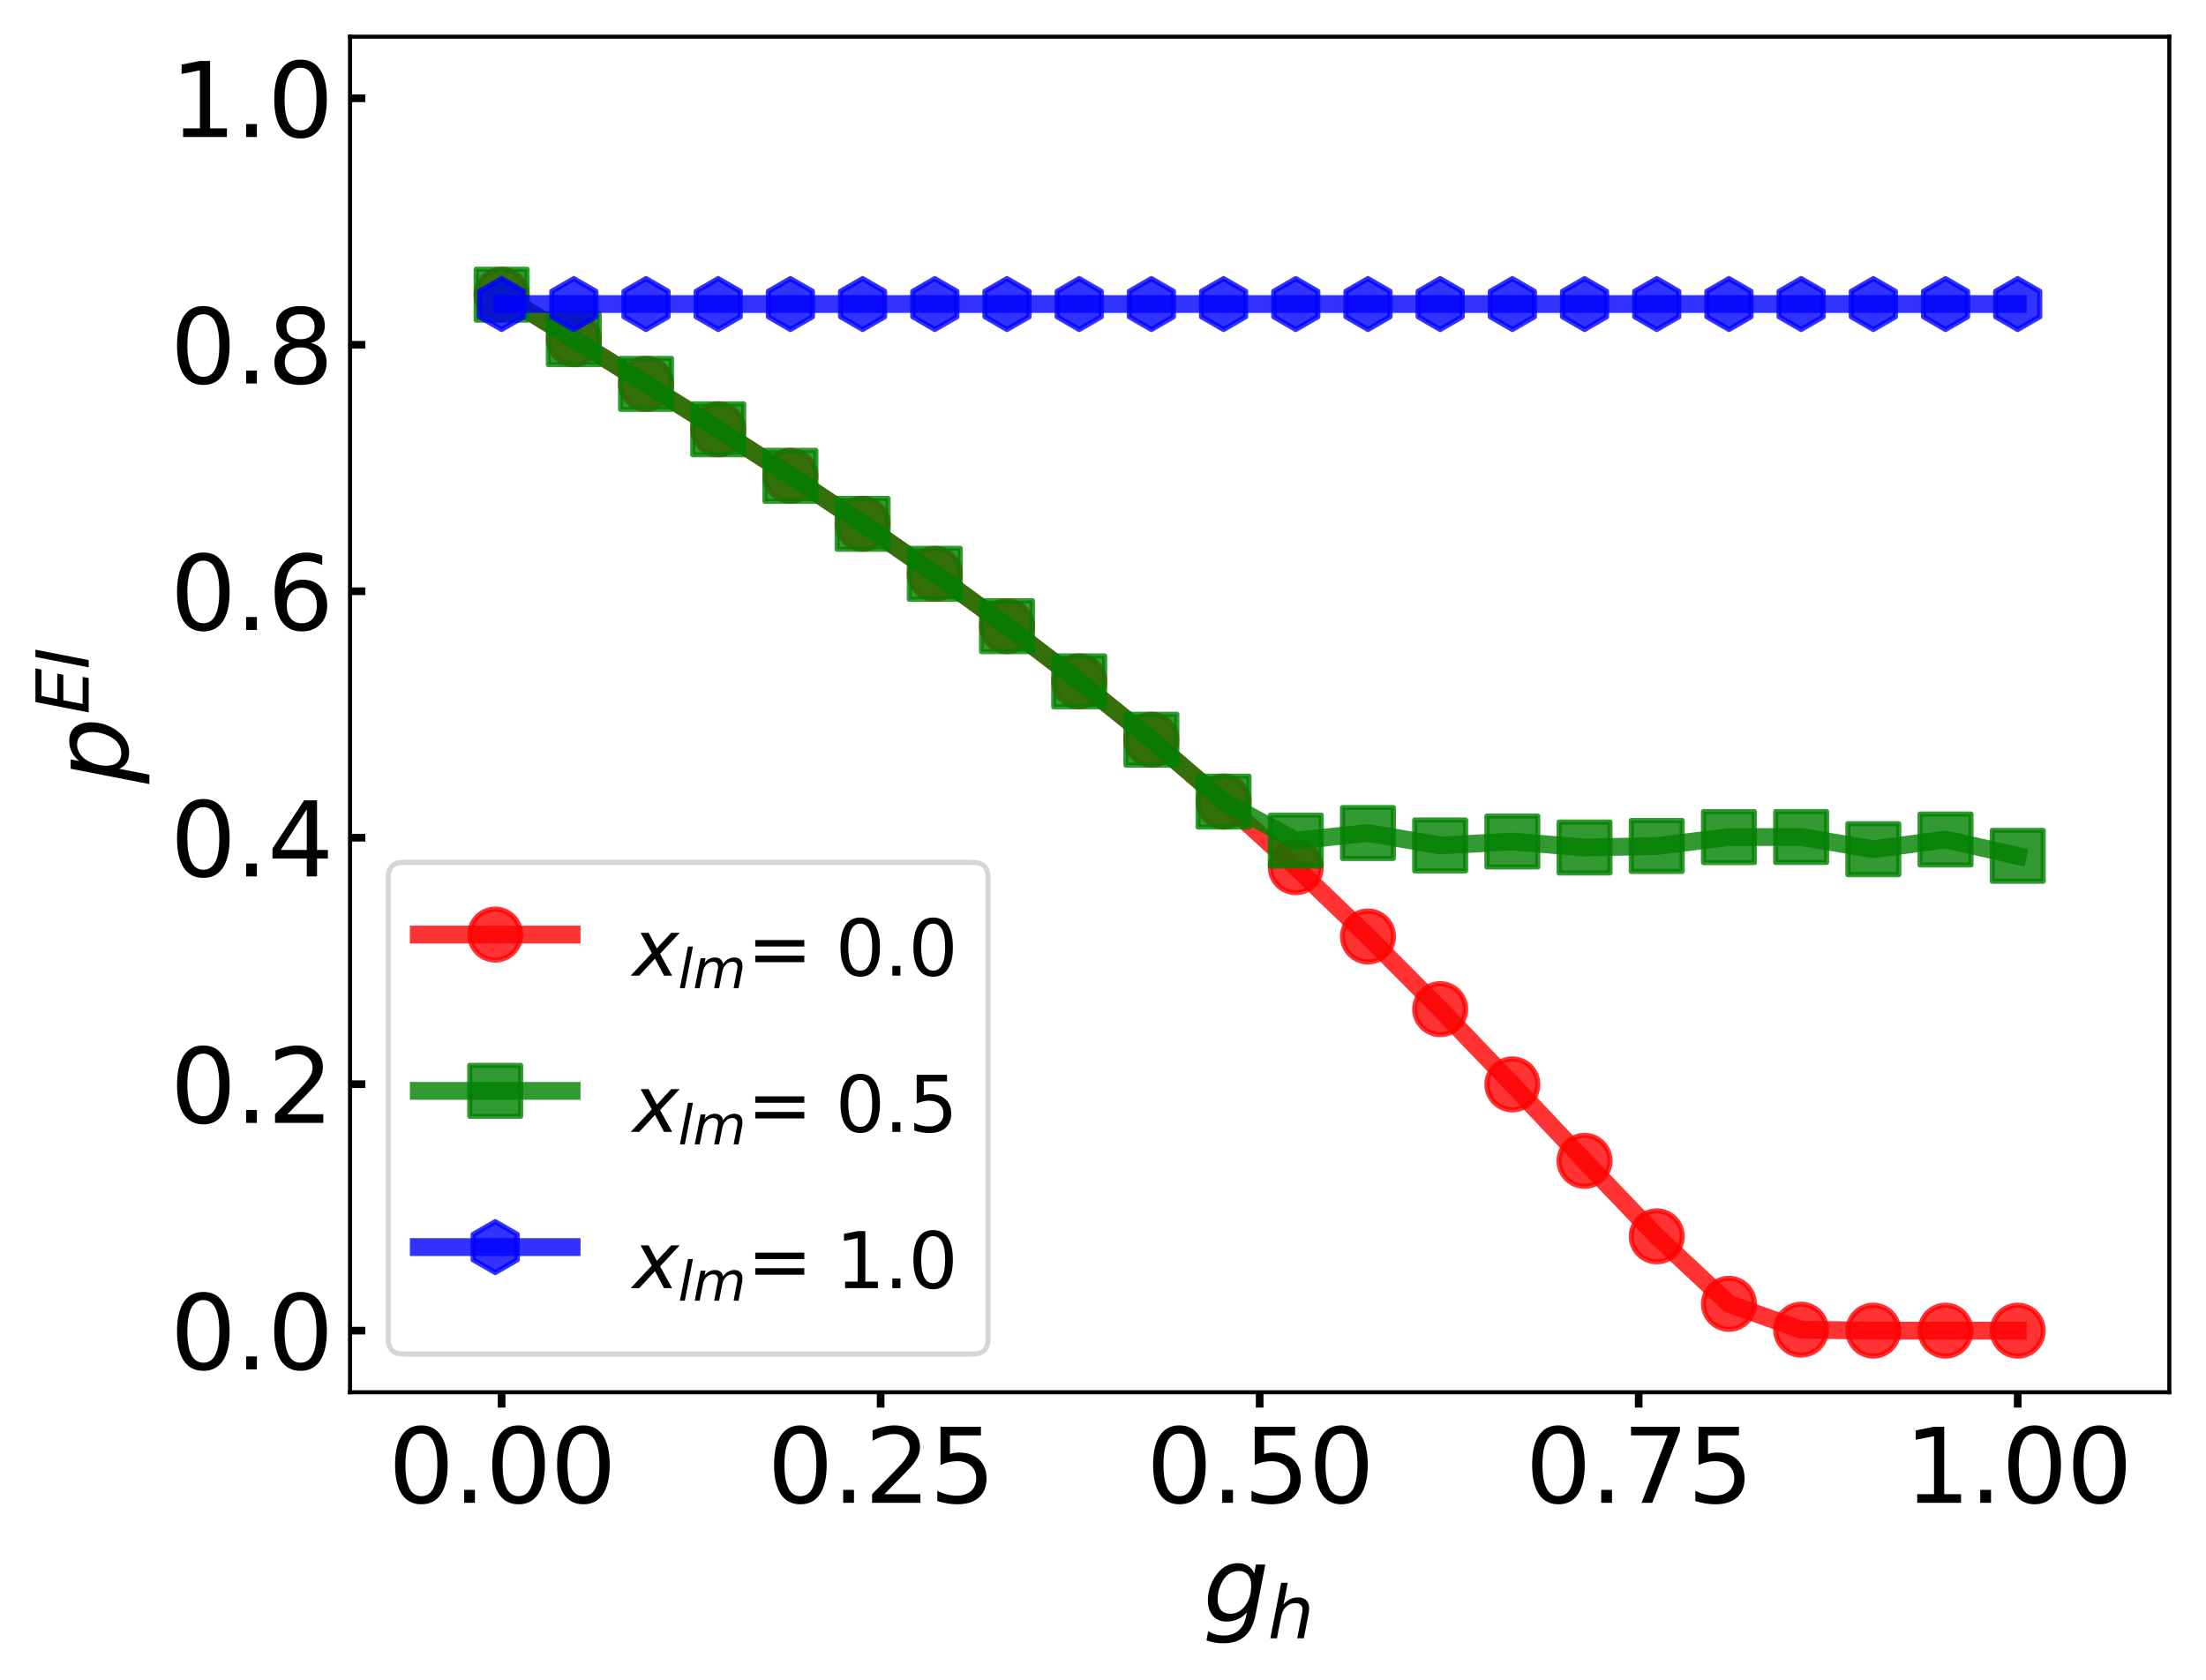 <?xml version="1.0" encoding="utf-8" standalone="no"?>
<!DOCTYPE svg PUBLIC "-//W3C//DTD SVG 1.1//EN"
  "http://www.w3.org/Graphics/SVG/1.1/DTD/svg11.dtd">
<svg xmlns:xlink="http://www.w3.org/1999/xlink" width="433.026pt" height="329.724pt" viewBox="0 0 433.026 329.724" xmlns="http://www.w3.org/2000/svg" version="1.1">
 <defs>
  <style type="text/css">*{stroke-linejoin: round; stroke-linecap: butt}</style>
 </defs>
 <g id="figure_1">
  <g id="patch_1">
   <path d="M 0 329.724 
L 433.026 329.724 
L 433.026 0 
L 0 0 
z
" style="fill: #ffffff"/>
  </g>
  <g id="axes_1">
   <g id="patch_2">
    <path d="M 68.706 273.312 
L 425.826 273.312 
L 425.826 7.2 
L 68.706 7.2 
z
" style="fill: #ffffff"/>
   </g>
   <g id="matplotlib.axis_1">
    <g id="xtick_1">
     <g id="line2d_1">
      <defs>
       <path id="m98a3654a2b" d="M 0 0 
L 0 3 
" style="stroke: #000000; stroke-width: 1.5"/>
      </defs>
      <g>
       <use xlink:href="#m98a3654a2b" x="98.466" y="273.312" style="stroke: #000000; stroke-width: 1.5"/>
      </g>
     </g>
     <g id="text_1">
      <!-- 0.00 -->
      <g transform="translate(76.201 295.009) scale(0.2 -0.2)">
       <defs>
        <path id="DejaVuSans-30" d="M 2034 4250 
Q 1547 4250 1301 3770 
Q 1056 3291 1056 2328 
Q 1056 1369 1301 889 
Q 1547 409 2034 409 
Q 2525 409 2770 889 
Q 3016 1369 3016 2328 
Q 3016 3291 2770 3770 
Q 2525 4250 2034 4250 
z
M 2034 4750 
Q 2819 4750 3233 4129 
Q 3647 3509 3647 2328 
Q 3647 1150 3233 529 
Q 2819 -91 2034 -91 
Q 1250 -91 836 529 
Q 422 1150 422 2328 
Q 422 3509 836 4129 
Q 1250 4750 2034 4750 
z
" transform="scale(0.016)"/>
        <path id="DejaVuSans-2e" d="M 684 794 
L 1344 794 
L 1344 0 
L 684 0 
L 684 794 
z
" transform="scale(0.016)"/>
       </defs>
       <use xlink:href="#DejaVuSans-30"/>
       <use xlink:href="#DejaVuSans-2e" transform="translate(63.623 0)"/>
       <use xlink:href="#DejaVuSans-30" transform="translate(95.41 0)"/>
       <use xlink:href="#DejaVuSans-30" transform="translate(159.033 0)"/>
      </g>
     </g>
    </g>
    <g id="xtick_2">
     <g id="line2d_2">
      <g>
       <use xlink:href="#m98a3654a2b" x="172.866" y="273.312" style="stroke: #000000; stroke-width: 1.5"/>
      </g>
     </g>
     <g id="text_2">
      <!-- 0.25 -->
      <g transform="translate(150.601 295.009) scale(0.2 -0.2)">
       <defs>
        <path id="DejaVuSans-32" d="M 1228 531 
L 3431 531 
L 3431 0 
L 469 0 
L 469 531 
Q 828 903 1448 1529 
Q 2069 2156 2228 2338 
Q 2531 2678 2651 2914 
Q 2772 3150 2772 3378 
Q 2772 3750 2511 3984 
Q 2250 4219 1831 4219 
Q 1534 4219 1204 4116 
Q 875 4013 500 3803 
L 500 4441 
Q 881 4594 1212 4672 
Q 1544 4750 1819 4750 
Q 2544 4750 2975 4387 
Q 3406 4025 3406 3419 
Q 3406 3131 3298 2873 
Q 3191 2616 2906 2266 
Q 2828 2175 2409 1742 
Q 1991 1309 1228 531 
z
" transform="scale(0.016)"/>
        <path id="DejaVuSans-35" d="M 691 4666 
L 3169 4666 
L 3169 4134 
L 1269 4134 
L 1269 2991 
Q 1406 3038 1543 3061 
Q 1681 3084 1819 3084 
Q 2600 3084 3056 2656 
Q 3513 2228 3513 1497 
Q 3513 744 3044 326 
Q 2575 -91 1722 -91 
Q 1428 -91 1123 -41 
Q 819 9 494 109 
L 494 744 
Q 775 591 1075 516 
Q 1375 441 1709 441 
Q 2250 441 2565 725 
Q 2881 1009 2881 1497 
Q 2881 1984 2565 2268 
Q 2250 2553 1709 2553 
Q 1456 2553 1204 2497 
Q 953 2441 691 2322 
L 691 4666 
z
" transform="scale(0.016)"/>
       </defs>
       <use xlink:href="#DejaVuSans-30"/>
       <use xlink:href="#DejaVuSans-2e" transform="translate(63.623 0)"/>
       <use xlink:href="#DejaVuSans-32" transform="translate(95.41 0)"/>
       <use xlink:href="#DejaVuSans-35" transform="translate(159.033 0)"/>
      </g>
     </g>
    </g>
    <g id="xtick_3">
     <g id="line2d_3">
      <g>
       <use xlink:href="#m98a3654a2b" x="247.266" y="273.312" style="stroke: #000000; stroke-width: 1.5"/>
      </g>
     </g>
     <g id="text_3">
      <!-- 0.50 -->
      <g transform="translate(225.001 295.009) scale(0.2 -0.2)">
       <use xlink:href="#DejaVuSans-30"/>
       <use xlink:href="#DejaVuSans-2e" transform="translate(63.623 0)"/>
       <use xlink:href="#DejaVuSans-35" transform="translate(95.41 0)"/>
       <use xlink:href="#DejaVuSans-30" transform="translate(159.033 0)"/>
      </g>
     </g>
    </g>
    <g id="xtick_4">
     <g id="line2d_4">
      <g>
       <use xlink:href="#m98a3654a2b" x="321.666" y="273.312" style="stroke: #000000; stroke-width: 1.5"/>
      </g>
     </g>
     <g id="text_4">
      <!-- 0.75 -->
      <g transform="translate(299.401 295.009) scale(0.2 -0.2)">
       <defs>
        <path id="DejaVuSans-37" d="M 525 4666 
L 3525 4666 
L 3525 4397 
L 1831 0 
L 1172 0 
L 2766 4134 
L 525 4134 
L 525 4666 
z
" transform="scale(0.016)"/>
       </defs>
       <use xlink:href="#DejaVuSans-30"/>
       <use xlink:href="#DejaVuSans-2e" transform="translate(63.623 0)"/>
       <use xlink:href="#DejaVuSans-37" transform="translate(95.41 0)"/>
       <use xlink:href="#DejaVuSans-35" transform="translate(159.033 0)"/>
      </g>
     </g>
    </g>
    <g id="xtick_5">
     <g id="line2d_5">
      <g>
       <use xlink:href="#m98a3654a2b" x="396.066" y="273.312" style="stroke: #000000; stroke-width: 1.5"/>
      </g>
     </g>
     <g id="text_5">
      <!-- 1.00 -->
      <g transform="translate(373.801 295.009) scale(0.2 -0.2)">
       <defs>
        <path id="DejaVuSans-31" d="M 794 531 
L 1825 531 
L 1825 4091 
L 703 3866 
L 703 4441 
L 1819 4666 
L 2450 4666 
L 2450 531 
L 3481 531 
L 3481 0 
L 794 0 
L 794 531 
z
" transform="scale(0.016)"/>
       </defs>
       <use xlink:href="#DejaVuSans-31"/>
       <use xlink:href="#DejaVuSans-2e" transform="translate(63.623 0)"/>
       <use xlink:href="#DejaVuSans-30" transform="translate(95.41 0)"/>
       <use xlink:href="#DejaVuSans-30" transform="translate(159.033 0)"/>
      </g>
     </g>
    </g>
    <g id="text_6">
     <!-- $g_{h}$ -->
     <g transform="translate(236.166 318.325) scale(0.2 -0.2)">
      <defs>
       <path id="DejaVuSans-Oblique-67" d="M 3816 3500 
L 3219 434 
Q 3047 -456 2561 -893 
Q 2075 -1331 1253 -1331 
Q 950 -1331 690 -1286 
Q 431 -1241 206 -1147 
L 313 -588 
Q 525 -725 762 -790 
Q 1000 -856 1269 -856 
Q 1816 -856 2167 -557 
Q 2519 -259 2631 300 
L 2681 563 
Q 2441 288 2122 144 
Q 1803 0 1434 0 
Q 903 0 598 351 
Q 294 703 294 1319 
Q 294 1803 478 2267 
Q 663 2731 997 3091 
Q 1219 3328 1514 3456 
Q 1809 3584 2131 3584 
Q 2484 3584 2746 3420 
Q 3009 3256 3138 2956 
L 3238 3500 
L 3816 3500 
z
M 2950 2216 
Q 2950 2641 2750 2872 
Q 2550 3103 2181 3103 
Q 1953 3103 1747 3012 
Q 1541 2922 1394 2759 
Q 1156 2491 1023 2127 
Q 891 1763 891 1375 
Q 891 944 1092 712 
Q 1294 481 1672 481 
Q 2219 481 2584 976 
Q 2950 1472 2950 2216 
z
" transform="scale(0.016)"/>
       <path id="DejaVuSans-Oblique-68" d="M 3566 2113 
L 3156 0 
L 2578 0 
L 2988 2091 
Q 3016 2238 3031 2350 
Q 3047 2463 3047 2528 
Q 3047 2791 2881 2937 
Q 2716 3084 2419 3084 
Q 1956 3084 1617 2771 
Q 1278 2459 1178 1941 
L 800 0 
L 225 0 
L 1172 4863 
L 1747 4863 
L 1375 2950 
Q 1594 3244 1934 3414 
Q 2275 3584 2650 3584 
Q 3113 3584 3367 3334 
Q 3622 3084 3622 2631 
Q 3622 2519 3608 2391 
Q 3594 2263 3566 2113 
z
" transform="scale(0.016)"/>
      </defs>
      <use xlink:href="#DejaVuSans-Oblique-67"/>
      <use xlink:href="#DejaVuSans-Oblique-68" transform="translate(63.477 -16.406) scale(0.7)"/>
     </g>
    </g>
   </g>
   <g id="matplotlib.axis_2">
    <g id="ytick_1">
     <g id="line2d_6">
      <defs>
       <path id="me07641e8ac" d="M 0 0 
L 3 0 
" style="stroke: #000000; stroke-width: 1.5"/>
      </defs>
      <g>
       <use xlink:href="#me07641e8ac" x="68.706" y="261.216" style="stroke: #000000; stroke-width: 1.5"/>
      </g>
     </g>
     <g id="text_7">
      <!-- 0.0 -->
      <g transform="translate(33.4 268.814) scale(0.2 -0.2)">
       <use xlink:href="#DejaVuSans-30"/>
       <use xlink:href="#DejaVuSans-2e" transform="translate(63.623 0)"/>
       <use xlink:href="#DejaVuSans-30" transform="translate(95.41 0)"/>
      </g>
     </g>
    </g>
    <g id="ytick_2">
     <g id="line2d_7">
      <g>
       <use xlink:href="#me07641e8ac" x="68.706" y="212.832" style="stroke: #000000; stroke-width: 1.5"/>
      </g>
     </g>
     <g id="text_8">
      <!-- 0.2 -->
      <g transform="translate(33.4 220.43) scale(0.2 -0.2)">
       <use xlink:href="#DejaVuSans-30"/>
       <use xlink:href="#DejaVuSans-2e" transform="translate(63.623 0)"/>
       <use xlink:href="#DejaVuSans-32" transform="translate(95.41 0)"/>
      </g>
     </g>
    </g>
    <g id="ytick_3">
     <g id="line2d_8">
      <g>
       <use xlink:href="#me07641e8ac" x="68.706" y="164.448" style="stroke: #000000; stroke-width: 1.5"/>
      </g>
     </g>
     <g id="text_9">
      <!-- 0.4 -->
      <g transform="translate(33.4 172.046) scale(0.2 -0.2)">
       <defs>
        <path id="DejaVuSans-34" d="M 2419 4116 
L 825 1625 
L 2419 1625 
L 2419 4116 
z
M 2253 4666 
L 3047 4666 
L 3047 1625 
L 3713 1625 
L 3713 1100 
L 3047 1100 
L 3047 0 
L 2419 0 
L 2419 1100 
L 313 1100 
L 313 1709 
L 2253 4666 
z
" transform="scale(0.016)"/>
       </defs>
       <use xlink:href="#DejaVuSans-30"/>
       <use xlink:href="#DejaVuSans-2e" transform="translate(63.623 0)"/>
       <use xlink:href="#DejaVuSans-34" transform="translate(95.41 0)"/>
      </g>
     </g>
    </g>
    <g id="ytick_4">
     <g id="line2d_9">
      <g>
       <use xlink:href="#me07641e8ac" x="68.706" y="116.064" style="stroke: #000000; stroke-width: 1.5"/>
      </g>
     </g>
     <g id="text_10">
      <!-- 0.6 -->
      <g transform="translate(33.4 123.662) scale(0.2 -0.2)">
       <defs>
        <path id="DejaVuSans-36" d="M 2113 2584 
Q 1688 2584 1439 2293 
Q 1191 2003 1191 1497 
Q 1191 994 1439 701 
Q 1688 409 2113 409 
Q 2538 409 2786 701 
Q 3034 994 3034 1497 
Q 3034 2003 2786 2293 
Q 2538 2584 2113 2584 
z
M 3366 4563 
L 3366 3988 
Q 3128 4100 2886 4159 
Q 2644 4219 2406 4219 
Q 1781 4219 1451 3797 
Q 1122 3375 1075 2522 
Q 1259 2794 1537 2939 
Q 1816 3084 2150 3084 
Q 2853 3084 3261 2657 
Q 3669 2231 3669 1497 
Q 3669 778 3244 343 
Q 2819 -91 2113 -91 
Q 1303 -91 875 529 
Q 447 1150 447 2328 
Q 447 3434 972 4092 
Q 1497 4750 2381 4750 
Q 2619 4750 2861 4703 
Q 3103 4656 3366 4563 
z
" transform="scale(0.016)"/>
       </defs>
       <use xlink:href="#DejaVuSans-30"/>
       <use xlink:href="#DejaVuSans-2e" transform="translate(63.623 0)"/>
       <use xlink:href="#DejaVuSans-36" transform="translate(95.41 0)"/>
      </g>
     </g>
    </g>
    <g id="ytick_5">
     <g id="line2d_10">
      <g>
       <use xlink:href="#me07641e8ac" x="68.706" y="67.68" style="stroke: #000000; stroke-width: 1.5"/>
      </g>
     </g>
     <g id="text_11">
      <!-- 0.8 -->
      <g transform="translate(33.4 75.278) scale(0.2 -0.2)">
       <defs>
        <path id="DejaVuSans-38" d="M 2034 2216 
Q 1584 2216 1326 1975 
Q 1069 1734 1069 1313 
Q 1069 891 1326 650 
Q 1584 409 2034 409 
Q 2484 409 2743 651 
Q 3003 894 3003 1313 
Q 3003 1734 2745 1975 
Q 2488 2216 2034 2216 
z
M 1403 2484 
Q 997 2584 770 2862 
Q 544 3141 544 3541 
Q 544 4100 942 4425 
Q 1341 4750 2034 4750 
Q 2731 4750 3128 4425 
Q 3525 4100 3525 3541 
Q 3525 3141 3298 2862 
Q 3072 2584 2669 2484 
Q 3125 2378 3379 2068 
Q 3634 1759 3634 1313 
Q 3634 634 3220 271 
Q 2806 -91 2034 -91 
Q 1263 -91 848 271 
Q 434 634 434 1313 
Q 434 1759 690 2068 
Q 947 2378 1403 2484 
z
M 1172 3481 
Q 1172 3119 1398 2916 
Q 1625 2713 2034 2713 
Q 2441 2713 2670 2916 
Q 2900 3119 2900 3481 
Q 2900 3844 2670 4047 
Q 2441 4250 2034 4250 
Q 1625 4250 1398 4047 
Q 1172 3844 1172 3481 
z
" transform="scale(0.016)"/>
       </defs>
       <use xlink:href="#DejaVuSans-30"/>
       <use xlink:href="#DejaVuSans-2e" transform="translate(63.623 0)"/>
       <use xlink:href="#DejaVuSans-38" transform="translate(95.41 0)"/>
      </g>
     </g>
    </g>
    <g id="ytick_6">
     <g id="line2d_11">
      <g>
       <use xlink:href="#me07641e8ac" x="68.706" y="19.296" style="stroke: #000000; stroke-width: 1.5"/>
      </g>
     </g>
     <g id="text_12">
      <!-- 1.0 -->
      <g transform="translate(33.4 26.894) scale(0.2 -0.2)">
       <use xlink:href="#DejaVuSans-31"/>
       <use xlink:href="#DejaVuSans-2e" transform="translate(63.623 0)"/>
       <use xlink:href="#DejaVuSans-30" transform="translate(95.41 0)"/>
      </g>
     </g>
    </g>
    <g id="text_13">
     <!-- $p^{EI}$ -->
     <g transform="translate(25.2 153.856) rotate(-90) scale(0.2 -0.2)">
      <defs>
       <path id="DejaVuSans-Oblique-70" d="M 3175 2156 
Q 3175 2616 2975 2859 
Q 2775 3103 2400 3103 
Q 2144 3103 1911 2972 
Q 1678 2841 1497 2591 
Q 1319 2344 1212 1994 
Q 1106 1644 1106 1300 
Q 1106 863 1306 627 
Q 1506 391 1875 391 
Q 2147 391 2380 519 
Q 2613 647 2778 891 
Q 2956 1147 3065 1494 
Q 3175 1841 3175 2156 
z
M 1394 2969 
Q 1625 3272 1939 3428 
Q 2253 3584 2638 3584 
Q 3175 3584 3472 3232 
Q 3769 2881 3769 2247 
Q 3769 1728 3584 1258 
Q 3400 788 3053 416 
Q 2822 169 2531 39 
Q 2241 -91 1919 -91 
Q 1547 -91 1294 64 
Q 1041 219 916 525 
L 556 -1331 
L -19 -1331 
L 922 3500 
L 1497 3500 
L 1394 2969 
z
" transform="scale(0.016)"/>
       <path id="DejaVuSans-Oblique-45" d="M 1081 4666 
L 4031 4666 
L 3928 4134 
L 1606 4134 
L 1338 2753 
L 3566 2753 
L 3463 2222 
L 1234 2222 
L 909 531 
L 3284 531 
L 3181 0 
L 172 0 
L 1081 4666 
z
" transform="scale(0.016)"/>
       <path id="DejaVuSans-Oblique-49" d="M 1081 4666 
L 1716 4666 
L 806 0 
L 172 0 
L 1081 4666 
z
" transform="scale(0.016)"/>
      </defs>
      <use xlink:href="#DejaVuSans-Oblique-70" transform="translate(0 0.684)"/>
      <use xlink:href="#DejaVuSans-Oblique-45" transform="translate(68.126 38.966) scale(0.7)"/>
      <use xlink:href="#DejaVuSans-Oblique-49" transform="translate(112.355 38.966) scale(0.7)"/>
     </g>
    </g>
   </g>
   <g id="line2d_12">
    <path d="M 98.466 57.852 
L 112.638 66.579 
L 126.809 75.358 
L 140.981 84.271 
L 155.152 93.401 
L 169.323 102.83 
L 183.495 112.642 
L 197.666 122.922 
L 211.838 133.751 
L 226.009 145.208 
L 240.181 157.356 
L 254.352 170.232 
L 268.523 183.835 
L 282.695 198.098 
L 296.866 212.869 
L 311.038 227.882 
L 325.209 242.697 
L 339.381 255.946 
L 353.552 261.027 
L 367.723 261.215 
L 381.895 261.216 
L 396.066 261.216 
" clip-path="url(#pae9d535644)" style="fill: none; stroke: #ff0000; stroke-opacity: 0.8; stroke-width: 3.5; stroke-linecap: square"/>
    <defs>
     <path id="me8acd7e312" d="M 0 5 
C 1.326 5 2.598 4.473 3.536 3.536 
C 4.473 2.598 5 1.326 5 0 
C 5 -1.326 4.473 -2.598 3.536 -3.536 
C 2.598 -4.473 1.326 -5 0 -5 
C -1.326 -5 -2.598 -4.473 -3.536 -3.536 
C -4.473 -2.598 -5 -1.326 -5 0 
C -5 1.326 -4.473 2.598 -3.536 3.536 
C -2.598 4.473 -1.326 5 0 5 
z
" style="stroke: #ff0000; stroke-opacity: 0.8"/>
    </defs>
    <g clip-path="url(#pae9d535644)">
     <use xlink:href="#me8acd7e312" x="98.466" y="57.852" style="fill: #ff0000; fill-opacity: 0.8; stroke: #ff0000; stroke-opacity: 0.8"/>
     <use xlink:href="#me8acd7e312" x="112.638" y="66.579" style="fill: #ff0000; fill-opacity: 0.8; stroke: #ff0000; stroke-opacity: 0.8"/>
     <use xlink:href="#me8acd7e312" x="126.809" y="75.358" style="fill: #ff0000; fill-opacity: 0.8; stroke: #ff0000; stroke-opacity: 0.8"/>
     <use xlink:href="#me8acd7e312" x="140.981" y="84.271" style="fill: #ff0000; fill-opacity: 0.8; stroke: #ff0000; stroke-opacity: 0.8"/>
     <use xlink:href="#me8acd7e312" x="155.152" y="93.401" style="fill: #ff0000; fill-opacity: 0.8; stroke: #ff0000; stroke-opacity: 0.8"/>
     <use xlink:href="#me8acd7e312" x="169.323" y="102.83" style="fill: #ff0000; fill-opacity: 0.8; stroke: #ff0000; stroke-opacity: 0.8"/>
     <use xlink:href="#me8acd7e312" x="183.495" y="112.642" style="fill: #ff0000; fill-opacity: 0.8; stroke: #ff0000; stroke-opacity: 0.8"/>
     <use xlink:href="#me8acd7e312" x="197.666" y="122.922" style="fill: #ff0000; fill-opacity: 0.8; stroke: #ff0000; stroke-opacity: 0.8"/>
     <use xlink:href="#me8acd7e312" x="211.838" y="133.751" style="fill: #ff0000; fill-opacity: 0.8; stroke: #ff0000; stroke-opacity: 0.8"/>
     <use xlink:href="#me8acd7e312" x="226.009" y="145.208" style="fill: #ff0000; fill-opacity: 0.8; stroke: #ff0000; stroke-opacity: 0.8"/>
     <use xlink:href="#me8acd7e312" x="240.181" y="157.356" style="fill: #ff0000; fill-opacity: 0.8; stroke: #ff0000; stroke-opacity: 0.8"/>
     <use xlink:href="#me8acd7e312" x="254.352" y="170.232" style="fill: #ff0000; fill-opacity: 0.8; stroke: #ff0000; stroke-opacity: 0.8"/>
     <use xlink:href="#me8acd7e312" x="268.523" y="183.835" style="fill: #ff0000; fill-opacity: 0.8; stroke: #ff0000; stroke-opacity: 0.8"/>
     <use xlink:href="#me8acd7e312" x="282.695" y="198.098" style="fill: #ff0000; fill-opacity: 0.8; stroke: #ff0000; stroke-opacity: 0.8"/>
     <use xlink:href="#me8acd7e312" x="296.866" y="212.869" style="fill: #ff0000; fill-opacity: 0.8; stroke: #ff0000; stroke-opacity: 0.8"/>
     <use xlink:href="#me8acd7e312" x="311.038" y="227.882" style="fill: #ff0000; fill-opacity: 0.8; stroke: #ff0000; stroke-opacity: 0.8"/>
     <use xlink:href="#me8acd7e312" x="325.209" y="242.697" style="fill: #ff0000; fill-opacity: 0.8; stroke: #ff0000; stroke-opacity: 0.8"/>
     <use xlink:href="#me8acd7e312" x="339.381" y="255.946" style="fill: #ff0000; fill-opacity: 0.8; stroke: #ff0000; stroke-opacity: 0.8"/>
     <use xlink:href="#me8acd7e312" x="353.552" y="261.027" style="fill: #ff0000; fill-opacity: 0.8; stroke: #ff0000; stroke-opacity: 0.8"/>
     <use xlink:href="#me8acd7e312" x="367.723" y="261.215" style="fill: #ff0000; fill-opacity: 0.8; stroke: #ff0000; stroke-opacity: 0.8"/>
     <use xlink:href="#me8acd7e312" x="381.895" y="261.216" style="fill: #ff0000; fill-opacity: 0.8; stroke: #ff0000; stroke-opacity: 0.8"/>
     <use xlink:href="#me8acd7e312" x="396.066" y="261.216" style="fill: #ff0000; fill-opacity: 0.8; stroke: #ff0000; stroke-opacity: 0.8"/>
    </g>
   </g>
   <g id="line2d_13">
    <path d="M 98.466 57.852 
L 112.638 66.579 
L 126.809 75.358 
L 140.981 84.271 
L 155.152 93.401 
L 169.323 102.83 
L 183.495 112.643 
L 197.666 122.922 
L 211.838 133.752 
L 226.009 145.208 
L 240.181 157.356 
L 254.352 165.021 
L 268.523 163.527 
L 282.695 165.964 
L 296.866 165.198 
L 311.038 166.367 
L 325.209 166.071 
L 339.381 164.325 
L 353.552 164.308 
L 367.723 166.706 
L 381.895 164.801 
L 396.066 168.003 
" clip-path="url(#pae9d535644)" style="fill: none; stroke: #008000; stroke-opacity: 0.8; stroke-width: 3.5; stroke-linecap: square"/>
    <defs>
     <path id="m80b80e087e" d="M -5 5 
L 5 5 
L 5 -5 
L -5 -5 
z
" style="stroke: #008000; stroke-opacity: 0.8; stroke-linejoin: miter"/>
    </defs>
    <g clip-path="url(#pae9d535644)">
     <use xlink:href="#m80b80e087e" x="98.466" y="57.852" style="fill: #008000; fill-opacity: 0.8; stroke: #008000; stroke-opacity: 0.8; stroke-linejoin: miter"/>
     <use xlink:href="#m80b80e087e" x="112.638" y="66.579" style="fill: #008000; fill-opacity: 0.8; stroke: #008000; stroke-opacity: 0.8; stroke-linejoin: miter"/>
     <use xlink:href="#m80b80e087e" x="126.809" y="75.358" style="fill: #008000; fill-opacity: 0.8; stroke: #008000; stroke-opacity: 0.8; stroke-linejoin: miter"/>
     <use xlink:href="#m80b80e087e" x="140.981" y="84.271" style="fill: #008000; fill-opacity: 0.8; stroke: #008000; stroke-opacity: 0.8; stroke-linejoin: miter"/>
     <use xlink:href="#m80b80e087e" x="155.152" y="93.401" style="fill: #008000; fill-opacity: 0.8; stroke: #008000; stroke-opacity: 0.8; stroke-linejoin: miter"/>
     <use xlink:href="#m80b80e087e" x="169.323" y="102.83" style="fill: #008000; fill-opacity: 0.8; stroke: #008000; stroke-opacity: 0.8; stroke-linejoin: miter"/>
     <use xlink:href="#m80b80e087e" x="183.495" y="112.643" style="fill: #008000; fill-opacity: 0.8; stroke: #008000; stroke-opacity: 0.8; stroke-linejoin: miter"/>
     <use xlink:href="#m80b80e087e" x="197.666" y="122.922" style="fill: #008000; fill-opacity: 0.8; stroke: #008000; stroke-opacity: 0.8; stroke-linejoin: miter"/>
     <use xlink:href="#m80b80e087e" x="211.838" y="133.752" style="fill: #008000; fill-opacity: 0.8; stroke: #008000; stroke-opacity: 0.8; stroke-linejoin: miter"/>
     <use xlink:href="#m80b80e087e" x="226.009" y="145.208" style="fill: #008000; fill-opacity: 0.8; stroke: #008000; stroke-opacity: 0.8; stroke-linejoin: miter"/>
     <use xlink:href="#m80b80e087e" x="240.181" y="157.356" style="fill: #008000; fill-opacity: 0.8; stroke: #008000; stroke-opacity: 0.8; stroke-linejoin: miter"/>
     <use xlink:href="#m80b80e087e" x="254.352" y="165.021" style="fill: #008000; fill-opacity: 0.8; stroke: #008000; stroke-opacity: 0.8; stroke-linejoin: miter"/>
     <use xlink:href="#m80b80e087e" x="268.523" y="163.527" style="fill: #008000; fill-opacity: 0.8; stroke: #008000; stroke-opacity: 0.8; stroke-linejoin: miter"/>
     <use xlink:href="#m80b80e087e" x="282.695" y="165.964" style="fill: #008000; fill-opacity: 0.8; stroke: #008000; stroke-opacity: 0.8; stroke-linejoin: miter"/>
     <use xlink:href="#m80b80e087e" x="296.866" y="165.198" style="fill: #008000; fill-opacity: 0.8; stroke: #008000; stroke-opacity: 0.8; stroke-linejoin: miter"/>
     <use xlink:href="#m80b80e087e" x="311.038" y="166.367" style="fill: #008000; fill-opacity: 0.8; stroke: #008000; stroke-opacity: 0.8; stroke-linejoin: miter"/>
     <use xlink:href="#m80b80e087e" x="325.209" y="166.071" style="fill: #008000; fill-opacity: 0.8; stroke: #008000; stroke-opacity: 0.8; stroke-linejoin: miter"/>
     <use xlink:href="#m80b80e087e" x="339.381" y="164.325" style="fill: #008000; fill-opacity: 0.8; stroke: #008000; stroke-opacity: 0.8; stroke-linejoin: miter"/>
     <use xlink:href="#m80b80e087e" x="353.552" y="164.308" style="fill: #008000; fill-opacity: 0.8; stroke: #008000; stroke-opacity: 0.8; stroke-linejoin: miter"/>
     <use xlink:href="#m80b80e087e" x="367.723" y="166.706" style="fill: #008000; fill-opacity: 0.8; stroke: #008000; stroke-opacity: 0.8; stroke-linejoin: miter"/>
     <use xlink:href="#m80b80e087e" x="381.895" y="164.801" style="fill: #008000; fill-opacity: 0.8; stroke: #008000; stroke-opacity: 0.8; stroke-linejoin: miter"/>
     <use xlink:href="#m80b80e087e" x="396.066" y="168.003" style="fill: #008000; fill-opacity: 0.8; stroke: #008000; stroke-opacity: 0.8; stroke-linejoin: miter"/>
    </g>
   </g>
   <g id="line2d_14">
    <path d="M 98.466 59.685 
L 112.638 59.685 
L 126.809 59.685 
L 140.981 59.685 
L 155.152 59.685 
L 169.323 59.684 
L 183.495 59.685 
L 197.666 59.685 
L 211.838 59.685 
L 226.009 59.685 
L 240.181 59.685 
L 254.352 59.685 
L 268.523 59.685 
L 282.695 59.685 
L 296.866 59.685 
L 311.038 59.685 
L 325.209 59.685 
L 339.381 59.685 
L 353.552 59.685 
L 367.723 59.685 
L 381.895 59.685 
L 396.066 59.685 
" clip-path="url(#pae9d535644)" style="fill: none; stroke: #0000ff; stroke-opacity: 0.8; stroke-width: 3.5; stroke-linecap: square"/>
    <defs>
     <path id="m9c6987f852" d="M 0 -5 
L -4.33 -2.5 
L -4.33 2.5 
L -0 5 
L 4.33 2.5 
L 4.33 -2.5 
z
" style="stroke: #0000ff; stroke-opacity: 0.8; stroke-linejoin: miter"/>
    </defs>
    <g clip-path="url(#pae9d535644)">
     <use xlink:href="#m9c6987f852" x="98.466" y="59.685" style="fill: #0000ff; fill-opacity: 0.8; stroke: #0000ff; stroke-opacity: 0.8; stroke-linejoin: miter"/>
     <use xlink:href="#m9c6987f852" x="112.638" y="59.685" style="fill: #0000ff; fill-opacity: 0.8; stroke: #0000ff; stroke-opacity: 0.8; stroke-linejoin: miter"/>
     <use xlink:href="#m9c6987f852" x="126.809" y="59.685" style="fill: #0000ff; fill-opacity: 0.8; stroke: #0000ff; stroke-opacity: 0.8; stroke-linejoin: miter"/>
     <use xlink:href="#m9c6987f852" x="140.981" y="59.685" style="fill: #0000ff; fill-opacity: 0.8; stroke: #0000ff; stroke-opacity: 0.8; stroke-linejoin: miter"/>
     <use xlink:href="#m9c6987f852" x="155.152" y="59.685" style="fill: #0000ff; fill-opacity: 0.8; stroke: #0000ff; stroke-opacity: 0.8; stroke-linejoin: miter"/>
     <use xlink:href="#m9c6987f852" x="169.323" y="59.684" style="fill: #0000ff; fill-opacity: 0.8; stroke: #0000ff; stroke-opacity: 0.8; stroke-linejoin: miter"/>
     <use xlink:href="#m9c6987f852" x="183.495" y="59.685" style="fill: #0000ff; fill-opacity: 0.8; stroke: #0000ff; stroke-opacity: 0.8; stroke-linejoin: miter"/>
     <use xlink:href="#m9c6987f852" x="197.666" y="59.685" style="fill: #0000ff; fill-opacity: 0.8; stroke: #0000ff; stroke-opacity: 0.8; stroke-linejoin: miter"/>
     <use xlink:href="#m9c6987f852" x="211.838" y="59.685" style="fill: #0000ff; fill-opacity: 0.8; stroke: #0000ff; stroke-opacity: 0.8; stroke-linejoin: miter"/>
     <use xlink:href="#m9c6987f852" x="226.009" y="59.685" style="fill: #0000ff; fill-opacity: 0.8; stroke: #0000ff; stroke-opacity: 0.8; stroke-linejoin: miter"/>
     <use xlink:href="#m9c6987f852" x="240.181" y="59.685" style="fill: #0000ff; fill-opacity: 0.8; stroke: #0000ff; stroke-opacity: 0.8; stroke-linejoin: miter"/>
     <use xlink:href="#m9c6987f852" x="254.352" y="59.685" style="fill: #0000ff; fill-opacity: 0.8; stroke: #0000ff; stroke-opacity: 0.8; stroke-linejoin: miter"/>
     <use xlink:href="#m9c6987f852" x="268.523" y="59.685" style="fill: #0000ff; fill-opacity: 0.8; stroke: #0000ff; stroke-opacity: 0.8; stroke-linejoin: miter"/>
     <use xlink:href="#m9c6987f852" x="282.695" y="59.685" style="fill: #0000ff; fill-opacity: 0.8; stroke: #0000ff; stroke-opacity: 0.8; stroke-linejoin: miter"/>
     <use xlink:href="#m9c6987f852" x="296.866" y="59.685" style="fill: #0000ff; fill-opacity: 0.8; stroke: #0000ff; stroke-opacity: 0.8; stroke-linejoin: miter"/>
     <use xlink:href="#m9c6987f852" x="311.038" y="59.685" style="fill: #0000ff; fill-opacity: 0.8; stroke: #0000ff; stroke-opacity: 0.8; stroke-linejoin: miter"/>
     <use xlink:href="#m9c6987f852" x="325.209" y="59.685" style="fill: #0000ff; fill-opacity: 0.8; stroke: #0000ff; stroke-opacity: 0.8; stroke-linejoin: miter"/>
     <use xlink:href="#m9c6987f852" x="339.381" y="59.685" style="fill: #0000ff; fill-opacity: 0.8; stroke: #0000ff; stroke-opacity: 0.8; stroke-linejoin: miter"/>
     <use xlink:href="#m9c6987f852" x="353.552" y="59.685" style="fill: #0000ff; fill-opacity: 0.8; stroke: #0000ff; stroke-opacity: 0.8; stroke-linejoin: miter"/>
     <use xlink:href="#m9c6987f852" x="367.723" y="59.685" style="fill: #0000ff; fill-opacity: 0.8; stroke: #0000ff; stroke-opacity: 0.8; stroke-linejoin: miter"/>
     <use xlink:href="#m9c6987f852" x="381.895" y="59.685" style="fill: #0000ff; fill-opacity: 0.8; stroke: #0000ff; stroke-opacity: 0.8; stroke-linejoin: miter"/>
     <use xlink:href="#m9c6987f852" x="396.066" y="59.685" style="fill: #0000ff; fill-opacity: 0.8; stroke: #0000ff; stroke-opacity: 0.8; stroke-linejoin: miter"/>
    </g>
   </g>
   <g id="patch_3">
    <path d="M 68.706 273.312 
L 68.706 7.2 
" style="fill: none; stroke: #000000; stroke-width: 0.8; stroke-linejoin: miter; stroke-linecap: square"/>
   </g>
   <g id="patch_4">
    <path d="M 425.826 273.312 
L 425.826 7.2 
" style="fill: none; stroke: #000000; stroke-width: 0.8; stroke-linejoin: miter; stroke-linecap: square"/>
   </g>
   <g id="patch_5">
    <path d="M 68.706 273.312 
L 425.826 273.312 
" style="fill: none; stroke: #000000; stroke-width: 0.8; stroke-linejoin: miter; stroke-linecap: square"/>
   </g>
   <g id="patch_6">
    <path d="M 68.706 7.2 
L 425.826 7.2 
" style="fill: none; stroke: #000000; stroke-width: 0.8; stroke-linejoin: miter; stroke-linecap: square"/>
   </g>
   <g id="legend_1">
    <g id="patch_7">
     <path d="M 79.206 265.812 
L 190.956 265.812 
Q 193.956 265.812 193.956 262.812 
L 193.956 172.287 
Q 193.956 169.287 190.956 169.287 
L 79.206 169.287 
Q 76.206 169.287 76.206 172.287 
L 76.206 262.812 
Q 76.206 265.812 79.206 265.812 
z
" style="fill: #ffffff; opacity: 0.8; stroke: #cccccc; stroke-linejoin: miter"/>
    </g>
    <g id="line2d_15">
     <path d="M 82.206 183.462 
L 97.206 183.462 
L 112.206 183.462 
" style="fill: none; stroke: #ff0000; stroke-opacity: 0.8; stroke-width: 3.5; stroke-linecap: square"/>
     <g>
      <use xlink:href="#me8acd7e312" x="97.206" y="183.462" style="fill: #ff0000; fill-opacity: 0.8; stroke: #ff0000; stroke-opacity: 0.8"/>
     </g>
    </g>
    <g id="text_14">
     <!-- $x_{lm}$= 0.0 -->
     <g transform="translate(124.206 191.637) scale(0.15 -0.15)">
      <defs>
       <path id="DejaVuSans-Oblique-78" d="M 3841 3500 
L 2234 1784 
L 3219 0 
L 2559 0 
L 1819 1388 
L 531 0 
L -166 0 
L 1556 1844 
L 641 3500 
L 1300 3500 
L 1972 2234 
L 3144 3500 
L 3841 3500 
z
" transform="scale(0.016)"/>
       <path id="DejaVuSans-Oblique-6c" d="M 1172 4863 
L 1747 4863 
L 800 0 
L 225 0 
L 1172 4863 
z
" transform="scale(0.016)"/>
       <path id="DejaVuSans-Oblique-6d" d="M 5747 2113 
L 5338 0 
L 4763 0 
L 5166 2094 
Q 5191 2228 5203 2325 
Q 5216 2422 5216 2491 
Q 5216 2772 5059 2928 
Q 4903 3084 4622 3084 
Q 4203 3084 3875 2770 
Q 3547 2456 3450 1953 
L 3066 0 
L 2491 0 
L 2900 2094 
Q 2925 2209 2937 2307 
Q 2950 2406 2950 2484 
Q 2950 2769 2794 2926 
Q 2638 3084 2363 3084 
Q 1938 3084 1609 2770 
Q 1281 2456 1184 1953 
L 800 0 
L 225 0 
L 909 3500 
L 1484 3500 
L 1375 2956 
Q 1609 3263 1923 3423 
Q 2238 3584 2597 3584 
Q 2978 3584 3223 3384 
Q 3469 3184 3519 2828 
Q 3781 3197 4126 3390 
Q 4472 3584 4856 3584 
Q 5306 3584 5551 3325 
Q 5797 3066 5797 2591 
Q 5797 2488 5784 2364 
Q 5772 2241 5747 2113 
z
" transform="scale(0.016)"/>
       <path id="DejaVuSans-3d" d="M 678 2906 
L 4684 2906 
L 4684 2381 
L 678 2381 
L 678 2906 
z
M 678 1631 
L 4684 1631 
L 4684 1100 
L 678 1100 
L 678 1631 
z
" transform="scale(0.016)"/>
       <path id="DejaVuSans-20" transform="scale(0.016)"/>
      </defs>
      <use xlink:href="#DejaVuSans-Oblique-78" transform="translate(0 0.781)"/>
      <use xlink:href="#DejaVuSans-Oblique-6c" transform="translate(59.18 -15.625) scale(0.7)"/>
      <use xlink:href="#DejaVuSans-Oblique-6d" transform="translate(78.628 -15.625) scale(0.7)"/>
      <use xlink:href="#DejaVuSans-3d" transform="translate(149.551 0.781)"/>
      <use xlink:href="#DejaVuSans-20" transform="translate(233.34 0.781)"/>
      <use xlink:href="#DejaVuSans-30" transform="translate(265.127 0.781)"/>
      <use xlink:href="#DejaVuSans-2e" transform="translate(328.75 0.781)"/>
      <use xlink:href="#DejaVuSans-30" transform="translate(360.537 0.781)"/>
     </g>
    </g>
    <g id="line2d_16">
     <path d="M 82.206 214.137 
L 97.206 214.137 
L 112.206 214.137 
" style="fill: none; stroke: #008000; stroke-opacity: 0.8; stroke-width: 3.5; stroke-linecap: square"/>
     <g>
      <use xlink:href="#m80b80e087e" x="97.206" y="214.137" style="fill: #008000; fill-opacity: 0.8; stroke: #008000; stroke-opacity: 0.8; stroke-linejoin: miter"/>
     </g>
    </g>
    <g id="text_15">
     <!-- $x_{lm}$= 0.5 -->
     <g transform="translate(124.206 222.312) scale(0.15 -0.15)">
      <use xlink:href="#DejaVuSans-Oblique-78" transform="translate(0 0.781)"/>
      <use xlink:href="#DejaVuSans-Oblique-6c" transform="translate(59.18 -15.625) scale(0.7)"/>
      <use xlink:href="#DejaVuSans-Oblique-6d" transform="translate(78.628 -15.625) scale(0.7)"/>
      <use xlink:href="#DejaVuSans-3d" transform="translate(149.551 0.781)"/>
      <use xlink:href="#DejaVuSans-20" transform="translate(233.34 0.781)"/>
      <use xlink:href="#DejaVuSans-30" transform="translate(265.127 0.781)"/>
      <use xlink:href="#DejaVuSans-2e" transform="translate(328.75 0.781)"/>
      <use xlink:href="#DejaVuSans-35" transform="translate(360.537 0.781)"/>
     </g>
    </g>
    <g id="line2d_17">
     <path d="M 82.206 244.812 
L 97.206 244.812 
L 112.206 244.812 
" style="fill: none; stroke: #0000ff; stroke-opacity: 0.8; stroke-width: 3.5; stroke-linecap: square"/>
     <g>
      <use xlink:href="#m9c6987f852" x="97.206" y="244.812" style="fill: #0000ff; fill-opacity: 0.8; stroke: #0000ff; stroke-opacity: 0.8; stroke-linejoin: miter"/>
     </g>
    </g>
    <g id="text_16">
     <!-- $x_{lm}$= 1.0 -->
     <g transform="translate(124.206 252.987) scale(0.15 -0.15)">
      <use xlink:href="#DejaVuSans-Oblique-78" transform="translate(0 0.781)"/>
      <use xlink:href="#DejaVuSans-Oblique-6c" transform="translate(59.18 -15.625) scale(0.7)"/>
      <use xlink:href="#DejaVuSans-Oblique-6d" transform="translate(78.628 -15.625) scale(0.7)"/>
      <use xlink:href="#DejaVuSans-3d" transform="translate(149.551 0.781)"/>
      <use xlink:href="#DejaVuSans-20" transform="translate(233.34 0.781)"/>
      <use xlink:href="#DejaVuSans-31" transform="translate(265.127 0.781)"/>
      <use xlink:href="#DejaVuSans-2e" transform="translate(328.75 0.781)"/>
      <use xlink:href="#DejaVuSans-30" transform="translate(360.537 0.781)"/>
     </g>
    </g>
   </g>
  </g>
 </g>
 <defs>
  <clipPath id="pae9d535644">
   <rect x="68.706" y="7.2" width="357.12" height="266.112"/>
  </clipPath>
 </defs>
</svg>
